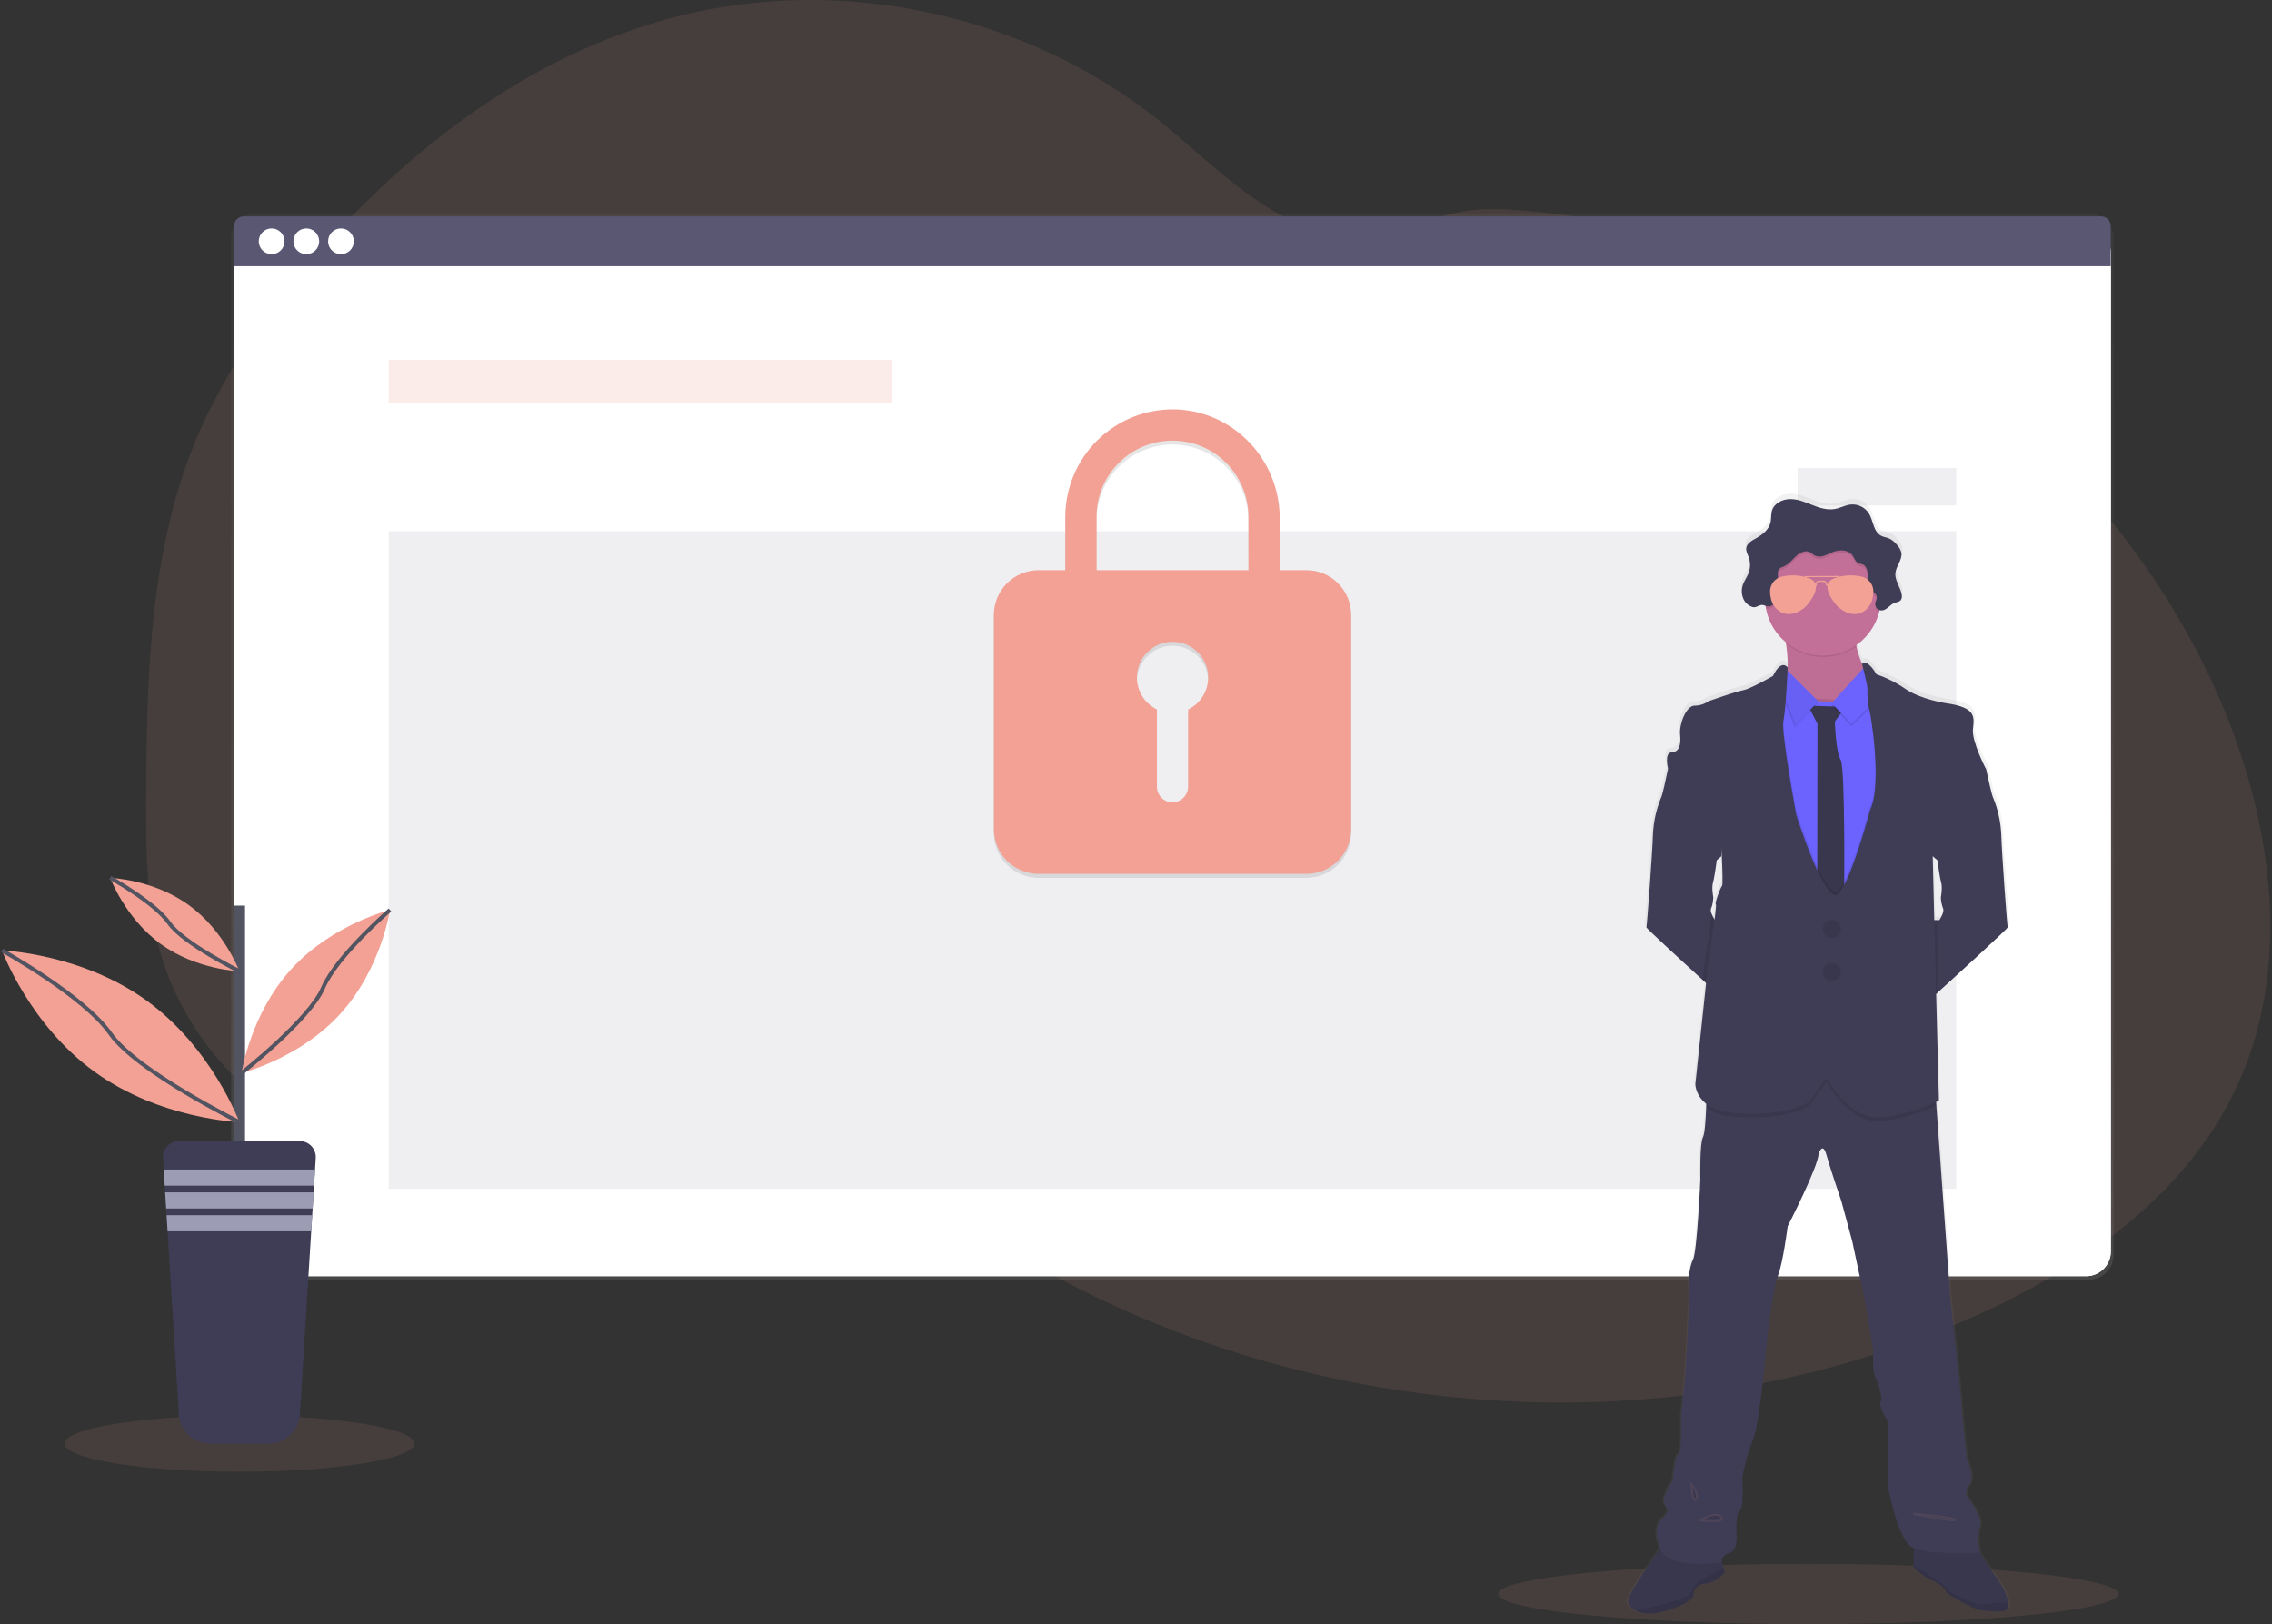<svg width="1147" height="820" viewBox="0 0 1147 820" fill="none" xmlns="http://www.w3.org/2000/svg">
<rect x="0" y="0" width="1147" height="820" fill="#333333" stroke="none"/>
<g id="security">
<path id="Vector" opacity="0.1" d="M1127.99 551.217C1101.42 606.027 1047.47 642.677 991.559 666.847C916.289 699.397 833.399 712.307 751.649 706.847C737.323 705.894 723.039 704.37 708.799 702.277C659.343 695.062 611.127 681.021 565.529 660.557C552.369 654.63 539.476 648.16 526.849 641.147C505.76 629.458 485.552 616.242 466.389 601.607C461.569 597.927 456.816 594.154 452.129 590.287C448.879 587.607 445.659 584.867 442.389 582.207C435.489 576.597 428.389 571.267 420.469 567.277C418.08 566.072 415.63 564.991 413.129 564.037C388.049 554.497 359.129 558.097 333.019 565.537C313.159 571.197 293.799 578.947 273.959 584.477C265.134 587.012 256.142 588.923 247.049 590.197C226.748 592.767 206.132 590.956 186.589 584.887L184.919 584.367C182.119 583.487 179.343 582.524 176.589 581.477L174.919 580.837C172.253 579.81 169.643 578.707 167.089 577.527L165.419 576.767C162.753 575.527 160.143 574.217 157.589 572.837C156.669 572.357 155.759 571.837 154.859 571.347C140.332 563.233 127.127 552.952 115.699 540.857C115.369 540.527 115.059 540.187 114.699 539.857C113.109 538.137 111.549 536.387 110.039 534.597C109.479 533.937 108.919 533.277 108.369 532.597C106.576 530.41 104.846 528.174 103.179 525.887C102.929 525.557 102.689 525.217 102.449 524.887C95.621 515.44 89.96 505.203 85.589 494.397C85.449 494.067 85.319 493.727 85.199 493.397C83.866 489.964 82.649 486.474 81.549 482.927C81.099 481.447 80.669 479.927 80.289 478.447C80.159 478.007 80.039 477.557 79.929 477.117C74.409 455.387 73.779 432.797 73.779 410.337C73.779 407.717 73.779 405.1 73.779 402.487C73.939 366.157 74.499 329.207 79.859 293.377C79.859 293.127 79.929 292.877 79.969 292.637C81.763 280.575 84.203 268.618 87.279 256.817C90.499 244.435 94.613 232.303 99.589 220.517C111.919 191.517 129.849 165.127 149.759 140.667C199.909 79.117 265.679 27.447 342.659 8.107C425.609 -12.723 517.799 7.237 584.709 60.507C605.109 76.747 623.439 95.977 646.349 108.427C666.349 119.267 689.759 123.757 711.179 115.227C728.879 108.177 740.399 104.677 760.279 105.747C801.435 108.075 842.008 116.573 880.639 130.957C882.199 131.527 883.759 132.117 885.309 132.707C986.019 171.237 1072.59 247.787 1117.59 346.157C1118.78 348.757 1119.94 351.377 1121.06 354.017C1147.89 416.687 1157.59 490.137 1127.99 551.217Z" fill="#F2A194"/>
<path id="Vector_2" opacity="0.1" d="M120.859 742.987C169.615 742.987 209.139 736.638 209.139 728.807C209.139 720.976 169.615 714.627 120.859 714.627C72.103 714.627 32.579 720.976 32.579 728.807C32.579 736.638 72.103 742.987 120.859 742.987Z" fill="#F2A194"/>
<path id="Vector_3" opacity="0.1" d="M912.82 819.907C999.269 819.907 1069.35 813.102 1069.35 804.707C1069.35 796.312 999.269 789.507 912.82 789.507C826.371 789.507 756.29 796.312 756.29 804.707C756.29 813.102 826.371 819.907 912.82 819.907Z" fill="#F2A194"/>
<path id="Vector_4" d="M1054.54 107.747H129.189C122.291 107.747 116.699 113.339 116.699 120.237V633.587C116.699 640.485 122.291 646.077 129.189 646.077H1054.54C1061.44 646.077 1067.03 640.485 1067.03 633.587V120.237C1067.03 113.339 1061.44 107.747 1054.54 107.747Z" fill="url(#paint0_linear)"/>
<path id="Vector_5" d="M1053.14 115.317H130.7C123.802 115.317 118.21 120.909 118.21 127.807V631.797C118.21 638.695 123.802 644.287 130.7 644.287H1053.14C1060.04 644.287 1065.63 638.695 1065.63 631.797V127.807C1065.63 120.909 1060.04 115.317 1053.14 115.317Z" fill="white"/>
<path id="Vector_6" d="M1053.14 115.317H130.7C123.802 115.317 118.21 120.909 118.21 127.807V631.797C118.21 638.695 123.802 644.287 130.7 644.287H1053.14C1060.04 644.287 1065.63 638.695 1065.63 631.797V127.807C1065.63 120.909 1060.04 115.317 1053.14 115.317Z" fill="white"/>
<path id="Vector_7" opacity="0.04" d="M1053.14 115.317H130.7C123.802 115.317 118.21 120.909 118.21 127.807V631.797C118.21 638.695 123.802 644.287 130.7 644.287H1053.14C1060.04 644.287 1065.63 638.695 1065.63 631.797V127.807C1065.63 120.909 1060.04 115.317 1053.14 115.317Z" fill="white"/>
<path id="Vector_8" d="M1060.82 109.247H123.02C121.744 109.247 120.521 109.754 119.619 110.656C118.717 111.558 118.21 112.781 118.21 114.057V134.387H1065.59V114.057C1065.59 112.788 1065.09 111.571 1064.2 110.67C1063.3 109.769 1062.09 109.258 1060.82 109.247Z" fill="#5A5773"/>
<g id="buttons">
<path id="Vector_9" d="M137.13 128.317C140.72 128.317 143.63 125.407 143.63 121.817C143.63 118.227 140.72 115.317 137.13 115.317C133.54 115.317 130.63 118.227 130.63 121.817C130.63 125.407 133.54 128.317 137.13 128.317Z" fill="white"/>
<path id="Vector_10" d="M154.63 128.317C158.22 128.317 161.13 125.407 161.13 121.817C161.13 118.227 158.22 115.317 154.63 115.317C151.04 115.317 148.13 118.227 148.13 121.817C148.13 125.407 151.04 128.317 154.63 128.317Z" fill="white"/>
<path id="Vector_11" d="M172.13 128.317C175.72 128.317 178.63 125.407 178.63 121.817C178.63 118.227 175.72 115.317 172.13 115.317C168.54 115.317 165.63 118.227 165.63 121.817C165.63 125.407 168.54 128.317 172.13 128.317Z" fill="white"/>
</g>
<path id="Vector_12" opacity="0.2" d="M450.489 181.667H196.239V203.247H450.489V181.667Z" fill="#F2A194"/>
<path id="Vector_13" opacity="0.1" d="M987.599 268.197H196.239V600.157H987.599V268.197Z" fill="#5A5773"/>
<path id="Vector_14" opacity="0.1" d="M659.589 289.847H646.039V263.527C646.039 233.827 622.359 209.137 592.659 208.687C585.498 208.612 578.392 209.955 571.751 212.638C565.111 215.322 559.067 219.293 553.969 224.323C548.87 229.352 544.817 235.342 542.044 241.945C539.27 248.548 537.831 255.635 537.809 262.797V289.847H524.289C518.314 289.866 512.589 292.247 508.364 296.472C504.139 300.697 501.758 306.422 501.739 312.397V420.617C501.758 426.592 504.139 432.317 508.364 436.542C512.589 440.767 518.314 443.149 524.289 443.167H659.589C665.563 443.149 671.287 440.767 675.511 436.541C679.734 432.316 682.113 426.591 682.129 420.617V312.397C682.113 306.423 679.734 300.698 675.511 296.473C671.287 292.248 665.563 289.866 659.589 289.847ZM599.839 360.197V398.957C599.852 401.009 599.085 402.99 597.692 404.498C596.3 406.005 594.386 406.927 592.339 407.077C591.271 407.127 590.203 406.96 589.201 406.585C588.199 406.211 587.283 405.637 586.509 404.899C585.735 404.16 585.119 403.272 584.698 402.289C584.277 401.306 584.059 400.247 584.059 399.177V360.177C580.401 358.393 577.455 355.422 575.703 351.748C573.951 348.075 573.495 343.916 574.41 339.95C575.326 335.984 577.559 332.445 580.744 329.912C583.929 327.378 587.879 325.998 591.949 325.998C596.019 325.998 599.969 327.378 603.155 329.912C606.34 332.445 608.572 335.984 609.488 339.95C610.403 343.916 609.948 348.075 608.195 351.748C606.443 355.422 603.498 358.393 599.839 360.177V360.197ZM630.279 289.847H553.589V262.797C553.589 252.631 557.628 242.882 564.816 235.694C572.004 228.505 581.754 224.467 591.919 224.467C602.085 224.467 611.834 228.505 619.023 235.694C626.211 242.882 630.249 252.631 630.249 262.797L630.279 289.847Z" fill="black"/>
<path id="Vector_15" d="M659.589 287.847H646.039V261.527C646.039 231.827 622.359 207.137 592.659 206.687C585.498 206.612 578.392 207.955 571.751 210.638C565.111 213.322 559.067 217.293 553.969 222.323C548.87 227.352 544.817 233.342 542.044 239.945C539.27 246.548 537.831 253.635 537.809 260.797V287.847H524.289C518.314 287.866 512.589 290.247 508.364 294.472C504.139 298.697 501.758 304.422 501.739 310.397V418.617C501.758 424.592 504.139 430.317 508.364 434.542C512.589 438.767 518.314 441.149 524.289 441.167H659.589C665.563 441.149 671.287 438.767 675.511 434.541C679.734 430.316 682.113 424.591 682.129 418.617V310.397C682.113 304.423 679.734 298.698 675.511 294.473C671.287 290.248 665.563 287.866 659.589 287.847V287.847ZM599.839 358.197V396.957C599.852 399.009 599.085 400.99 597.692 402.498C596.3 404.005 594.386 404.927 592.339 405.077C591.271 405.127 590.203 404.96 589.201 404.585C588.199 404.211 587.283 403.637 586.509 402.899C585.735 402.16 585.119 401.272 584.698 400.289C584.277 399.306 584.059 398.247 584.059 397.177V358.177C580.401 356.393 577.455 353.422 575.703 349.748C573.951 346.075 573.495 341.916 574.41 337.95C575.326 333.984 577.559 330.445 580.744 327.912C583.929 325.378 587.879 323.998 591.949 323.998C596.019 323.998 599.969 325.378 603.155 327.912C606.34 330.445 608.572 333.984 609.488 337.95C610.403 341.916 609.948 346.075 608.195 349.748C606.443 353.422 603.498 356.393 599.839 358.177V358.197ZM630.279 287.847H553.589V260.797C553.589 250.631 557.628 240.882 564.816 233.694C572.004 226.505 581.754 222.467 591.919 222.467C602.085 222.467 611.834 226.505 619.023 233.694C626.211 240.882 630.249 250.631 630.249 260.797L630.279 287.847Z" fill="#F2A194"/>
<path id="Vector_16" opacity="0.1" d="M987.6 236.247H907.5V255.157H987.6V236.247Z" fill="#5A5773"/>
<path id="Vector_17" d="M1014.86 809.287C1014.33 806.636 1013.43 804.074 1012.18 801.677L1000.18 783.757H1000.25C1000.25 783.757 998.36 774.757 1000.25 770.337C1002.14 765.917 993.51 755.047 993.51 755.047C993.51 755.047 992.46 752.317 995.2 748.957C997.94 745.597 993.51 735.757 993.51 735.757C993.51 735.757 991.41 715.207 991.2 712.067C990.99 708.927 989.3 691.527 989.3 691.527L985.3 654.637L978.18 556.867L978.05 555.037C978.93 554.607 979.4 554.337 979.4 554.337L977.98 500.277L979.21 499.167C989.95 489.447 1014.72 466.947 1014.47 466.457C1014.22 465.967 1011.47 428.887 1011.15 419.607C1010.87 413.012 1009.43 406.519 1006.89 400.427C1006.27 399.197 1004.48 391.087 1003.74 387.657C1003.54 386.717 1003.41 386.127 1003.41 386.127C1003.41 386.127 996.15 372.287 996.78 365.997C997.41 359.707 998.67 354.997 983.19 352.797C983.19 352.797 970.19 350.857 962.45 345.567C957.872 342.399 952.869 339.894 947.59 338.127C947.59 338.127 943.25 330.127 940.23 332.837C938.951 329.983 937.995 326.994 937.38 323.927L937.29 323.367C943.023 319.37 947.148 313.465 948.93 306.707C949.03 306.327 949.11 305.937 949.2 305.557C949.5 305.659 949.813 305.716 950.13 305.727C952.76 305.727 954.38 302.797 956.84 301.867C957.84 301.477 959.07 301.417 959.84 300.627C960.094 300.323 960.283 299.97 960.396 299.59C960.51 299.21 960.545 298.811 960.5 298.417C960.525 298.145 960.525 297.87 960.5 297.597C960.505 297.501 960.505 297.404 960.5 297.307V297.407C959.83 293.767 957.01 290.537 957.32 286.837C957.62 283.357 960.68 280.297 960.43 276.907C960.426 276.639 960.403 276.372 960.36 276.107V276.227C959.987 274.904 959.301 273.69 958.36 272.687C957.283 271.221 955.87 270.034 954.24 269.227C952.85 268.617 951.24 268.477 949.94 267.747C946.12 265.667 946.13 260.247 943.86 256.547C942.887 255.003 941.507 253.757 939.871 252.947C938.235 252.137 936.408 251.794 934.59 251.957C931.75 252.237 929.18 253.747 926.37 254.237C922.53 254.917 918.62 253.667 914.98 252.237C911.34 250.807 907.65 249.237 903.74 249.237C899.83 249.237 895.6 251.237 894.42 254.927C893.79 256.927 894.1 259.077 893.62 261.107C892.76 264.687 889.62 267.247 886.37 269.027C884.37 270.137 881.99 271.407 881.37 273.507C881.37 273.447 881.37 273.397 881.37 273.347C881.325 273.515 881.292 273.685 881.27 273.857C881.25 274.08 881.25 274.304 881.27 274.527C881.27 275.967 882.03 277.337 882.54 278.707C883.49 281.314 883.469 284.175 882.48 286.767C881.74 288.667 880.48 290.337 879.76 292.227C879.421 293.108 879.199 294.029 879.1 294.967V294.807C879.075 295.234 879.075 295.661 879.1 296.087C879.087 297.548 879.431 298.989 880.1 300.287C880.559 301.184 881.192 301.979 881.963 302.627C882.735 303.274 883.628 303.761 884.59 304.057C886.59 304.517 887.84 302.557 889.95 303.057C890.327 303.148 890.698 303.265 891.06 303.407C891.13 303.857 891.2 304.307 891.28 304.747C892.556 311.477 896.142 317.551 901.42 321.917C901.42 322.157 901.5 322.397 901.53 322.647C902.169 326.634 902.446 330.671 902.36 334.707C902.36 334.707 899.21 330.097 894.89 338.997C894.89 338.997 883.62 345.497 879.73 346.237C875.84 346.977 862.03 351.787 862.03 351.787C859.947 353.294 857.441 354.102 854.87 354.097C850.56 354.097 846.98 363.527 847.5 368.657C848.02 373.787 847.19 377.567 843.18 377.777C839.17 377.987 841.36 386.117 841.39 386.257L841.02 388.007C840.24 391.587 838.54 399.267 837.94 400.467C835.397 406.559 833.952 413.052 833.67 419.647C833.36 428.927 830.67 465.867 830.36 466.497C830.15 466.907 847.12 482.417 859.05 493.257L860.78 494.817L855.29 546.097C855.45 548.073 856.037 549.991 857.011 551.717C857.985 553.444 859.322 554.938 860.93 556.097C860.93 556.697 860.93 557.307 860.87 557.937C860.63 563.937 860.15 571.197 859.19 573.097C857.51 576.457 857.93 594.477 857.93 594.477C857.93 594.477 856.24 631.157 854.14 635.147C852.04 639.137 851.61 647.507 852.24 649.147C852.87 650.787 850.13 694.837 850.13 694.837L848.03 714.547C848.03 714.547 848.66 733.407 846.76 733.827C844.86 734.247 843.81 747.247 843.81 747.247C843.81 747.247 837.08 756.467 840.02 759.817C842.96 763.167 839.59 764.647 839.28 765.477C838.97 766.307 832.86 769.477 837.28 781.197C837.32 781.313 837.367 781.427 837.42 781.537C833.28 787.287 820.16 805.837 820.96 808.657C821.55 810.451 822.802 811.953 824.46 812.857C827.55 814.707 832.85 815.567 841.28 812.857C855.28 808.347 854.28 805.097 854.28 805.097C854.352 803.578 855.003 802.144 856.101 801.091C857.199 800.038 858.659 799.446 860.18 799.437C865.97 799.017 870.29 793.677 870.29 793.677L869.61 791.147L868.68 787.647C868.79 786.647 869.5 784.897 872.68 783.927C877.53 782.457 876.26 773.237 876.26 773.237C876.26 773.237 875.84 763.597 877.94 762.337C880.04 761.077 879.21 745.147 879.21 745.147C879.21 745.147 881.53 733.617 884.89 725.857C888.25 718.097 892.27 671.997 892.27 671.997C892.27 671.997 895 649.357 897.53 642.857C900.06 636.357 902.38 618.127 902.38 618.127C902.38 618.127 917.97 587.937 918.17 581.227C918.17 581.227 920.17 574.937 922.17 581.857C924.17 588.777 929.79 605.337 929.79 605.337L935.26 625.667L941.79 656.057L946.01 681.637C946.01 681.637 945.37 691.277 947.01 694.637C948.65 697.997 951.01 705.737 949.75 707.207C948.49 708.677 952.27 715.597 953.33 717.057C954.39 718.517 953.33 749.547 953.33 749.547C953.33 749.547 958.17 775.957 965.12 780.547C965.605 780.866 966.121 781.134 966.66 781.347C966.56 784.207 966.46 788.037 966.59 790.037C966.574 790.484 966.649 790.93 966.81 791.347C967.44 792.187 974.6 797.847 976.08 797.847C977.56 797.847 982.81 801.517 983.03 803.297C983.25 805.077 998.42 812.617 1000.57 812.837C1002.72 813.057 1013.14 814.927 1014.57 811.997C1014.92 811.14 1015.02 810.2 1014.86 809.287ZM977.59 431.567L978.67 432.497C978.67 432.497 979.78 441.147 980.57 443.737C981.36 446.327 980.41 451.367 980.41 451.367C980.483 453.248 980.857 455.105 981.52 456.867C982.46 458.757 979.62 462.867 979.62 462.867H977.09L976.3 430.487L977.59 431.567ZM902.36 334.887V334.697C902.34 334.757 902.33 334.827 902.33 334.887H902.36ZM863.51 459.537C863.121 458.7 863.063 457.745 863.35 456.867C863.575 456.393 863.752 455.897 863.88 455.387C864.191 454.074 864.385 452.735 864.46 451.387C864.461 451.371 864.461 451.354 864.46 451.337C864.37 450.857 863.56 446.217 864.31 443.757C865.06 441.297 866.2 432.517 866.2 432.517L866.92 431.907L868.59 430.457C868.59 430.457 868.59 429.917 868.71 429.027C869.06 436.627 869.34 445.027 868.89 445.447C868.05 446.277 864.99 454.447 865.73 454.767C865.97 454.877 865.64 458.147 865.08 462.547C864.451 461.603 863.925 460.594 863.51 459.537V459.537Z" fill="url(#paint1_linear)"/>
<path id="Vector_18" d="M944.109 342.877V355.317L918.589 368.147C918.589 368.147 893.249 352.817 899.499 346.717C903.499 342.857 902.729 332.257 901.649 324.967C901.019 320.727 900.289 317.617 900.289 317.617C900.289 317.617 945.809 304.617 938.929 314.487C936.629 317.787 936.449 322.057 937.219 326.287C938.779 334.677 944.109 342.877 944.109 342.877Z" fill="#BE6D94"/>
<path id="Vector_19" d="M874.2 464.527L870.91 505.047C870.91 505.047 865.98 500.577 859.6 494.757C847.77 483.967 830.97 468.537 831.17 468.127C831.48 467.497 834.17 430.737 834.46 421.497C834.733 414.938 836.162 408.479 838.68 402.417C839.28 401.217 840.97 393.577 841.68 390.007C841.92 388.897 842.07 388.177 842.07 388.177L847.59 385.957C847.59 385.957 870.59 411.617 870.59 412.087C870.59 412.557 869.02 432.267 869.02 432.267L867.39 433.687L866.68 434.297C866.68 434.297 865.58 442.907 864.8 445.487C864.02 448.067 864.86 452.547 864.95 453.027C864.876 454.374 864.685 455.713 864.38 457.027C864.249 457.532 864.072 458.025 863.85 458.497C863.568 459.372 863.625 460.322 864.01 461.157C864.454 462.316 865.031 463.42 865.73 464.447L874.2 464.527Z" fill="#3F3D56"/>
<path id="Vector_20" d="M1013.59 468.127C1013.83 468.617 989.3 491.007 978.67 500.677L973.85 505.047L970.59 464.527H979.04C979.04 464.527 981.86 460.457 980.92 458.577C980.265 456.824 979.896 454.977 979.83 453.107C979.83 453.107 980.76 448.107 979.98 445.517C979.2 442.927 978.1 434.327 978.1 434.327L977.03 433.407L975.76 432.297C975.76 432.297 974.19 412.587 974.19 412.117C974.19 411.647 997.19 385.987 997.19 385.987L1002.67 388.177C1002.67 388.177 1002.79 388.767 1002.99 389.707C1003.73 393.117 1005.5 401.187 1006.11 402.417C1008.63 408.48 1010.06 414.939 1010.33 421.497C1010.59 430.737 1013.27 467.497 1013.59 468.127Z" fill="#3F3D56"/>
<path id="Vector_21" d="M1013.69 812.067C1012.22 814.987 1001.9 813.067 999.769 812.907C997.639 812.747 982.599 805.177 982.389 803.407C982.179 801.637 976.969 797.987 975.509 797.987C974.049 797.987 966.959 792.347 966.329 791.517C966.17 791.103 966.098 790.66 966.119 790.217C965.899 786.787 966.329 777.957 966.329 777.957L996.579 779.627L1011.28 801.737C1012.52 804.122 1013.41 806.671 1013.94 809.307C1014.12 810.232 1014.03 811.189 1013.69 812.067V812.067Z" fill="#3F3D56"/>
<path id="Vector_22" opacity="0.1" d="M1013.69 812.067C1012.22 814.987 1001.9 813.067 999.769 812.907C997.639 812.747 982.599 805.177 982.389 803.407C982.179 801.637 976.969 797.987 975.509 797.987C974.049 797.987 966.959 792.347 966.329 791.517C966.17 791.103 966.098 790.66 966.119 790.217C965.899 786.787 966.329 777.957 966.329 777.957L996.579 779.627L1011.28 801.737C1012.52 804.122 1013.41 806.671 1013.94 809.307C1014.12 810.232 1014.03 811.189 1013.69 812.067V812.067Z" fill="black"/>
<path id="Vector_23" opacity="0.1" d="M1013.69 812.067C1012.22 814.987 1001.9 813.067 999.77 812.907C997.64 812.747 982.6 805.177 982.39 803.407C982.18 801.637 976.97 797.987 975.51 797.987C974.05 797.987 966.96 792.347 966.33 791.517C966.17 791.103 966.099 790.661 966.12 790.217L975.92 796.417C975.92 796.417 982.18 800.417 983.85 802.787C985.52 805.157 998.68 810.087 999.77 810.187C1000.58 810.267 1009.22 808.607 1013.94 809.307C1014.12 810.232 1014.03 811.189 1013.69 812.067V812.067Z" fill="black"/>
<path id="Vector_24" d="M870.689 793.817C870.689 793.817 866.409 799.137 860.689 799.547C859.18 799.558 857.732 800.149 856.646 801.196C855.559 802.244 854.916 803.669 854.849 805.177C854.849 805.177 855.849 808.417 842.019 812.907C833.669 815.597 828.419 814.747 825.359 812.907C823.717 812.001 822.478 810.508 821.889 808.727C820.949 805.397 839.409 780.047 839.409 780.047L856.209 779.047L868.209 784.467L870.049 791.337L870.689 793.817Z" fill="#3F3D56"/>
<path id="Vector_25" opacity="0.1" d="M870.689 793.817C870.689 793.817 866.409 799.137 860.689 799.547C859.18 799.558 857.732 800.149 856.646 801.196C855.559 802.244 854.916 803.669 854.849 805.177C854.849 805.177 855.849 808.417 842.019 812.907C833.669 815.597 828.419 814.747 825.359 812.907C823.717 812.001 822.478 810.508 821.889 808.727C820.949 805.397 839.409 780.047 839.409 780.047L856.209 779.047L868.209 784.467L870.049 791.337L870.689 793.817Z" fill="black"/>
<path id="Vector_26" opacity="0.1" d="M870.689 793.817C870.689 793.817 866.409 799.137 860.689 799.547C859.18 799.558 857.732 800.149 856.646 801.196C855.559 802.244 854.916 803.669 854.849 805.177C854.849 805.177 855.849 808.417 842.019 812.907C833.669 815.597 828.419 814.747 825.359 812.907C833.229 812.087 850.619 807.117 852.359 805.397C854.449 803.307 857.059 797.567 858.829 797.467C860.059 797.387 866.309 793.627 870.059 791.297L870.689 793.817Z" fill="black"/>
<path id="Vector_27" d="M999.499 770.557C997.619 774.937 999.499 783.907 999.499 783.907C999.499 783.907 971.499 785.367 964.659 780.777C957.819 776.187 952.979 749.897 952.979 749.897C952.979 749.897 953.979 719.027 952.979 717.567C951.979 716.107 948.179 709.227 949.429 707.767C950.679 706.307 948.429 698.587 946.719 695.247C945.009 691.907 945.719 682.317 945.719 682.317L941.539 656.857L935.079 626.617L929.589 606.377C929.589 606.377 923.959 589.897 922.049 583.017C920.139 576.137 918.119 582.387 918.119 582.387C917.919 589.067 902.479 619.107 902.479 619.107C902.479 619.107 900.179 637.257 897.679 643.717C895.179 650.177 892.459 672.717 892.459 672.717C892.459 672.717 888.459 718.607 885.159 726.327C881.859 734.047 879.589 745.517 879.589 745.517C879.589 745.517 880.429 761.377 878.339 762.627C876.249 763.877 876.589 773.477 876.589 773.477C876.589 773.477 877.839 782.647 873.039 784.117C868.239 785.587 869.039 788.707 869.039 788.707C869.039 788.707 842.339 793.087 837.959 781.397C833.579 769.707 839.629 766.597 839.959 765.757C840.289 764.917 843.619 763.467 840.699 760.117C837.779 756.767 844.449 747.607 844.449 747.607C844.449 747.607 845.499 734.677 847.369 734.257C849.239 733.837 848.629 715.067 848.629 715.067L850.709 695.457C850.709 695.457 853.429 651.647 852.799 649.977C852.169 648.307 852.589 639.977 854.679 635.977C856.769 631.977 858.429 595.497 858.429 595.497C858.429 595.497 858.009 577.567 859.679 574.227C860.679 572.337 861.099 565.067 861.339 559.137C861.519 554.607 861.559 550.857 861.559 550.857L884.919 542.097L914.919 532.507L940.159 544.607L977.089 551.697L977.549 558.067L984.599 655.377L988.599 692.087C988.599 692.087 990.269 709.397 990.479 712.527C990.689 715.657 992.769 736.107 992.769 736.107C992.769 736.107 997.149 745.907 994.439 749.247C991.729 752.587 992.769 755.247 992.769 755.247C992.769 755.247 1001.38 766.177 999.499 770.557Z" fill="#3F3D56"/>
<path id="Vector_28" opacity="0.1" d="M938.95 314.487C936.65 317.787 936.47 322.057 937.24 326.287C931.984 329.995 925.657 331.873 919.23 331.632C912.803 331.392 906.633 329.047 901.67 324.957V324.957C901.04 320.717 900.31 317.607 900.31 317.607C900.31 317.607 945.83 304.627 938.95 314.487Z" fill="black"/>
<path id="Vector_29" d="M949.589 301.727C949.589 307.522 947.871 313.187 944.651 318.005C941.432 322.824 936.856 326.579 931.502 328.797C926.148 331.014 920.257 331.595 914.573 330.464C908.889 329.334 903.669 326.543 899.571 322.445C895.473 318.348 892.683 313.127 891.552 307.443C890.422 301.76 891.002 295.868 893.22 290.514C895.437 285.161 899.193 280.585 904.011 277.365C908.829 274.145 914.494 272.427 920.289 272.427C924.142 272.409 927.961 273.154 931.524 274.62C935.087 276.086 938.324 278.243 941.049 280.968C943.773 283.692 945.931 286.929 947.397 290.493C948.863 294.056 949.608 297.874 949.589 301.727Z" fill="#C37098"/>
<path id="Vector_30" opacity="0.1" d="M955.689 350.417L946.089 521.367L893.939 510.417L883.609 441.887L893.839 349.887L901.539 350.877L915.119 352.607L928.569 353.437L943.149 351.817L955.689 350.417Z" fill="black"/>
<path id="Vector_31" d="M955.689 351.667L946.089 522.617L893.939 511.667L883.609 443.137L893.839 351.147L901.539 352.127L915.119 353.857L928.569 354.687L943.149 353.067L955.689 351.667Z" fill="#6C63FF"/>
<path id="Vector_32" d="M912.819 356.257L931.599 356.887L926.319 364.277C926.319 364.277 926.689 379.207 929.199 383.487C931.709 387.767 930.969 453.887 930.969 453.887L925.969 463.377L917.419 452.737L917.529 365.437L912.819 356.257Z" fill="#3F3D56"/>
<path id="Vector_33" opacity="0.1" d="M912.819 356.257L931.599 356.887L926.319 364.277C926.319 364.277 926.689 379.207 929.199 383.487C931.709 387.767 930.969 453.887 930.969 453.887L925.969 463.377L917.419 452.737L917.529 365.437L912.819 356.257Z" fill="black"/>
<path id="Vector_34" opacity="0.1" d="M942.23 336.857L924.71 356.257L934.72 366.687L951.31 350.517L942.23 336.857Z" fill="black"/>
<path id="Vector_35" d="M942.23 335.607L924.71 355.007L934.72 365.437L951.31 349.267L942.23 335.607Z" fill="#6C63FF"/>
<path id="Vector_36" opacity="0.1" d="M917.309 355.317L899.569 337.587L897.899 346.867L906.039 367.207L917.309 355.317Z" fill="black"/>
<path id="Vector_37" d="M917.929 354.067L900.199 336.337L898.529 345.617L906.669 365.957L917.929 354.067Z" fill="#685FF4"/>
<path id="Vector_38" opacity="0.1" d="M977.64 558.097C969.125 562.154 960.005 564.792 950.64 565.907C933.43 568.097 922.17 546.197 922.17 546.197L915.6 554.747C913.51 563.827 881.7 566.117 868.77 562.677C866.087 562.014 863.564 560.821 861.35 559.167C861.53 554.637 861.57 550.887 861.57 550.887L884.93 542.127L914.93 532.537L940.17 544.637L977.1 551.727L977.64 558.097Z" fill="black"/>
<path id="Vector_39" opacity="0.1" d="M955.69 351.677L946.1 522.617L893.94 511.667L883.59 443.147L893.81 351.147L901.51 352.147C901.313 355.498 900.936 358.836 900.38 362.147C899.13 367.997 906.85 409.507 906.85 409.507C906.85 409.507 921.52 456.057 928.12 449.347C934.72 442.637 944.12 407.207 944.12 407.207C950.49 394.067 944.23 357.207 943.76 356.467C943.432 355.377 943.231 354.253 943.16 353.117L955.69 351.677Z" fill="black"/>
<path id="Vector_40" opacity="0.1" d="M978.22 483.957L978.66 500.707L973.84 505.077L970.59 464.527H977.79L978.22 483.957Z" fill="black"/>
<path id="Vector_41" opacity="0.1" d="M864.959 453.057C864.886 454.404 864.695 455.743 864.389 457.057C864.389 456.687 864.389 456.477 864.309 456.447C864.009 456.367 864.369 454.837 864.959 453.057Z" fill="black"/>
<path id="Vector_42" opacity="0.1" d="M874.2 464.527L870.91 505.047C870.91 505.047 865.98 500.577 859.6 494.757L860.36 487.577C860.36 487.577 863.05 469.937 864.03 461.237C864.474 462.397 865.051 463.501 865.75 464.527H874.2Z" fill="black"/>
<path id="Vector_43" d="M902.49 336.957C902.49 336.957 899.37 332.367 895.09 341.227C895.09 341.227 883.93 347.697 880.09 348.427C876.25 349.157 862.59 353.957 862.59 353.957C860.527 355.448 858.045 356.25 855.5 356.247C851.22 356.247 847.67 365.637 848.19 370.747C848.71 375.857 847.88 379.617 843.92 379.827C839.96 380.037 842.14 388.267 842.14 388.267L868.53 418.517C868.53 418.517 870.2 446.367 869.37 447.207C868.54 448.047 865.51 456.207 866.24 456.487C866.97 456.767 862.24 487.567 862.24 487.567L855.88 547.337C855.88 547.337 855.88 557.337 868.82 560.787C881.76 564.237 913.59 561.957 915.64 552.877L922.21 544.317C922.21 544.317 933.47 566.227 950.68 564.037C967.89 561.847 978.85 555.587 978.85 555.587L976.97 483.957L975.72 432.327L1002.59 388.177C1002.59 388.177 995.39 374.407 996.02 368.177C996.65 361.947 997.89 357.227 982.56 355.037C982.56 355.037 969.63 353.107 962.01 347.837C957.481 344.693 952.533 342.202 947.31 340.437C947.31 340.437 943.01 332.437 940.02 335.177C940.02 335.177 943.02 346.487 942.77 348.177C942.52 349.867 943.24 357.507 943.71 358.297C944.18 359.087 950.44 395.897 944.07 409.037C944.07 409.037 934.72 444.467 928.07 451.177C921.42 457.887 906.8 411.337 906.8 411.337C906.8 411.337 899.08 369.817 900.33 363.977C901.58 358.137 902.49 336.957 902.49 336.957Z" fill="#3F3D56"/>
<path id="Vector_44" d="M924.81 473.707C927.345 473.707 929.4 471.652 929.4 469.117C929.4 466.582 927.345 464.527 924.81 464.527C922.275 464.527 920.22 466.582 920.22 469.117C920.22 471.652 922.275 473.707 924.81 473.707Z" fill="#3F3D56"/>
<path id="Vector_45" d="M924.81 495.347C927.345 495.347 929.4 493.292 929.4 490.757C929.4 488.222 927.345 486.167 924.81 486.167C922.275 486.167 920.22 488.222 920.22 490.757C920.22 493.292 922.275 495.347 924.81 495.347Z" fill="#3F3D56"/>
<path id="Vector_46" opacity="0.1" d="M924.81 473.707C927.345 473.707 929.4 471.652 929.4 469.117C929.4 466.582 927.345 464.527 924.81 464.527C922.275 464.527 920.22 466.582 920.22 469.117C920.22 471.652 922.275 473.707 924.81 473.707Z" fill="black"/>
<path id="Vector_47" opacity="0.1" d="M924.81 495.347C927.345 495.347 929.4 493.292 929.4 490.757C929.4 488.222 927.345 486.167 924.81 486.167C922.275 486.167 920.22 488.222 920.22 490.757C920.22 493.292 922.275 495.347 924.81 495.347Z" fill="black"/>
<path id="Vector_48" opacity="0.1" d="M966.06 764.297C966.06 764.297 984.9 765.757 986.77 767.217C988.64 768.677 966.06 764.297 966.06 764.297Z" fill="black" stroke="#F2A194" stroke-miterlimit="10"/>
<path id="Vector_49" opacity="0.1" d="M853.89 749.487C853.89 749.487 857.89 754.487 856.19 756.787C854.49 759.087 853.89 749.487 853.89 749.487Z" fill="black" stroke="#F2A194" stroke-miterlimit="10"/>
<path id="Vector_50" opacity="0.1" d="M858.689 767.517C858.689 767.517 865.989 762.717 868.909 765.907C871.829 769.097 858.689 767.517 858.689 767.517Z" fill="black" stroke="#F2A194" stroke-miterlimit="10"/>
<path id="Vector_51" opacity="0.1" d="M949.59 301.727C949.595 304.227 949.279 306.718 948.65 309.137C948.033 308.856 947.517 308.393 947.17 307.811C946.823 307.228 946.663 306.554 946.71 305.877C946.84 304.687 947.63 303.597 947.46 302.417C947.21 300.597 945.01 299.857 943.85 298.417C942.42 296.677 942.73 294.147 942.85 291.897C942.97 289.647 942.4 286.897 940.29 286.127C939.66 285.897 938.97 285.877 938.36 285.617C936.7 284.917 936.19 282.857 935.08 281.437C932.86 278.577 928.45 278.637 925.08 279.997C923.613 280.701 922.111 281.328 920.58 281.877C919.813 282.148 918.999 282.256 918.188 282.196C917.377 282.136 916.588 281.908 915.87 281.527C915.21 281.107 914.68 280.527 914 280.107C911.74 278.747 908.78 280.107 906.82 281.857C904.86 283.607 903.29 285.957 900.82 287.027C899.71 287.527 898.34 287.827 897.82 288.907C897.562 289.495 897.452 290.137 897.5 290.777C897.5 294.667 897.96 298.617 897.15 302.427C896.63 304.877 894.91 307.657 892.42 307.357C892.109 307.311 891.805 307.234 891.51 307.127C890.76 303.122 890.854 299.005 891.786 295.038C892.718 291.071 894.466 287.343 896.921 284.09C899.375 280.837 902.48 278.132 906.039 276.148C909.598 274.163 913.531 272.943 917.588 272.564C921.645 272.186 925.737 272.658 929.601 273.95C933.465 275.242 937.018 277.326 940.031 280.068C943.045 282.811 945.453 286.152 947.102 289.878C948.752 293.604 949.606 297.633 949.61 301.707L949.59 301.727Z" fill="black"/>
<path id="Vector_52" d="M890.199 305.467C890.949 305.637 891.659 306.027 892.429 306.127C894.919 306.427 896.639 303.647 897.159 301.197C897.969 297.387 897.549 293.437 897.519 289.547C897.463 288.908 897.57 288.264 897.829 287.677C898.399 286.597 899.769 286.297 900.829 285.797C903.249 284.717 904.829 282.417 906.829 280.627C908.829 278.837 911.739 277.517 913.999 278.877C914.669 279.277 915.209 279.877 915.869 280.297C916.591 280.672 917.382 280.897 918.193 280.957C919.005 281.017 919.82 280.912 920.589 280.647C922.139 280.187 923.589 279.377 925.079 278.767C928.419 277.407 932.839 277.357 935.079 280.197C936.189 281.627 936.699 283.677 938.359 284.377C938.969 284.637 939.659 284.667 940.289 284.897C942.399 285.687 942.939 288.417 942.849 290.667C942.759 292.917 942.459 295.447 943.849 297.187C945.009 298.607 947.209 299.347 947.459 301.187C947.619 302.367 946.839 303.467 946.709 304.647C946.679 305.086 946.737 305.526 946.879 305.942C947.02 306.358 947.243 306.742 947.534 307.071C947.825 307.401 948.179 307.669 948.575 307.86C948.97 308.052 949.4 308.163 949.839 308.187C952.439 308.187 954.049 305.277 956.479 304.347C957.479 303.957 958.689 303.897 959.479 303.107C959.773 302.727 959.98 302.288 960.087 301.82C960.194 301.352 960.198 300.867 960.099 300.397C959.609 296.567 956.539 293.237 956.869 289.397C957.179 285.717 960.589 282.507 959.869 278.887C959.502 277.552 958.816 276.327 957.869 275.317C956.797 273.864 955.4 272.683 953.789 271.867C952.399 271.267 950.789 271.127 949.519 270.397C945.739 268.327 945.749 262.927 943.519 259.247C942.562 257.726 941.205 256.498 939.596 255.697C937.988 254.897 936.19 254.554 934.399 254.707C931.589 254.987 929.039 256.477 926.259 256.977C922.449 257.657 918.589 256.407 914.979 254.977C911.369 253.547 907.719 251.977 903.849 251.977C899.979 251.977 895.789 253.977 894.609 257.637C893.989 259.637 894.299 261.777 893.819 263.787C892.979 267.357 889.819 269.897 886.639 271.667C884.449 272.887 881.819 274.287 881.559 276.777C881.389 278.357 882.259 279.777 882.809 281.307C883.745 283.895 883.723 286.733 882.749 289.307C882.019 291.197 880.799 292.857 880.059 294.737C879.534 296.013 879.286 297.386 879.33 298.765C879.375 300.144 879.712 301.498 880.319 302.737C880.785 303.641 881.431 304.439 882.217 305.084C883.003 305.729 883.912 306.206 884.889 306.487C886.859 306.957 888.099 305.007 890.199 305.467Z" fill="#3F3D56"/>
<g id="Group" opacity="0.1">
<path id="Vector_53" opacity="0.1" d="M897.16 299.017C896.64 301.467 894.91 304.247 892.42 303.947C891.65 303.847 890.949 303.457 890.189 303.287C888.099 302.827 886.86 304.787 884.89 304.287C883.911 304.007 883 303.529 882.213 302.884C881.425 302.24 880.778 301.441 880.309 300.537C879.786 299.519 879.47 298.408 879.379 297.267C879.18 299.038 879.504 300.828 880.309 302.417C880.778 303.321 881.425 304.12 882.213 304.764C883 305.409 883.911 305.887 884.89 306.167C886.89 306.627 888.099 304.667 890.189 305.167C890.921 305.422 891.666 305.639 892.42 305.817C894.91 306.127 896.64 303.347 897.16 300.897C897.569 298.733 897.731 296.528 897.64 294.327C897.63 295.902 897.469 297.473 897.16 299.017V299.017Z" fill="black"/>
<path id="Vector_54" opacity="0.1" d="M883.46 283.957C883.587 282.319 883.362 280.672 882.8 279.127C882.347 278.1 881.963 277.045 881.65 275.967C881.607 276.135 881.573 276.306 881.55 276.477C881.38 278.047 882.26 279.477 882.8 281.007C883.149 281.957 883.371 282.949 883.46 283.957V283.957Z" fill="black"/>
<path id="Vector_55" opacity="0.1" d="M959.86 278.688C959.39 281.527 957.09 284.197 956.86 287.188C956.804 287.699 956.804 288.216 956.86 288.727C957.36 285.237 960.45 282.148 959.86 278.688Z" fill="black"/>
<path id="Vector_56" opacity="0.1" d="M960.03 299.787C959.945 300.205 959.748 300.592 959.46 300.907C958.72 301.697 957.46 301.757 956.46 302.147C954.03 303.077 952.46 306.017 949.82 305.987C949.144 305.949 948.495 305.707 947.96 305.293C947.424 304.878 947.027 304.312 946.82 303.667C946.759 303.884 946.712 304.104 946.68 304.327C946.651 304.765 946.71 305.204 946.852 305.619C946.995 306.034 947.218 306.417 947.509 306.745C947.8 307.073 948.153 307.34 948.548 307.531C948.943 307.722 949.372 307.833 949.81 307.857C952.42 307.857 954.02 304.947 956.45 304.027C957.45 303.637 958.67 303.577 959.45 302.787C959.743 302.407 959.951 301.968 960.058 301.5C960.165 301.032 960.169 300.547 960.07 300.077C960.06 299.957 960.04 299.877 960.03 299.787Z" fill="black"/>
<path id="Vector_57" opacity="0.1" d="M947.49 298.957C947.24 297.137 945.04 296.397 943.88 294.957C943.168 294.011 942.783 292.861 942.78 291.677C942.7 293.537 942.73 295.437 943.88 296.837C945.03 298.237 946.78 298.837 947.34 300.277C947.481 299.853 947.532 299.403 947.49 298.957V298.957Z" fill="black"/>
<path id="Vector_58" opacity="0.1" d="M942.84 288.487C942.92 286.237 942.38 283.487 940.27 282.717C939.65 282.487 938.96 282.457 938.35 282.207C936.69 281.507 936.17 279.447 935.07 278.027C932.84 275.177 928.43 275.227 925.07 276.587C923.57 277.197 922.14 278.007 920.58 278.467C919.813 278.738 918.999 278.846 918.188 278.786C917.378 278.726 916.588 278.498 915.87 278.117C915.21 277.697 914.67 277.117 914 276.697C911.73 275.337 908.77 276.697 906.82 278.447C904.87 280.197 903.29 282.537 900.82 283.617C899.7 284.117 898.34 284.417 897.76 285.497C897.505 286.086 897.399 286.728 897.45 287.367C897.45 287.757 897.45 288.147 897.45 288.537C897.463 288.134 897.562 287.739 897.74 287.377C898.32 286.297 899.68 285.997 900.8 285.497C903.22 284.417 904.8 282.117 906.8 280.327C908.8 278.537 911.71 277.217 913.98 278.577C914.65 278.977 915.19 279.577 915.85 279.987C916.567 280.37 917.357 280.599 918.168 280.66C918.979 280.72 919.794 280.61 920.56 280.337C922.088 279.793 923.587 279.169 925.05 278.467C928.4 277.107 932.81 277.047 935.05 279.897C936.15 281.317 936.67 283.377 938.33 284.077C938.94 284.337 939.63 284.367 940.25 284.597C941.96 285.237 942.64 287.157 942.79 289.057L942.84 288.487Z" fill="black"/>
</g>
<g id="Group_2" opacity="0.1">
<path id="Vector_59" opacity="0.1" d="M893.59 298.957C893.647 297.297 894.242 295.701 895.284 294.408C896.326 293.115 897.76 292.195 899.37 291.787C903.829 290.697 908.507 290.909 912.85 292.397C922.34 295.537 911.65 306.837 911.65 306.837C911.65 306.837 904.54 313.837 897.91 308.947C895.952 307.467 894.581 305.341 894.04 302.947C893.715 301.643 893.564 300.301 893.59 298.957V298.957Z" fill="black"/>
<path id="Vector_60" opacity="0.1" d="M945.76 298.957C945.702 297.296 945.106 295.699 944.062 294.405C943.018 293.112 941.582 292.193 939.97 291.787C935.514 290.699 930.839 290.911 926.5 292.397C917.01 295.537 927.7 306.837 927.7 306.837C927.7 306.837 934.8 313.837 941.44 308.947C943.398 307.467 944.769 305.341 945.31 302.947C945.635 301.643 945.786 300.301 945.76 298.957Z" fill="black"/>
<path id="Vector_61" opacity="0.1" d="M911.06 291.477V291.947H928.39V291.387L911.06 291.477Z" fill="black"/>
<path id="Vector_62" opacity="0.1" d="M916.589 296.487H917.139V294.897C917.139 294.897 918.899 293.527 921.819 294.897V296.317H922.819V295.387H922.329C922.329 295.387 922.529 293.457 919.269 293.767C919.269 293.767 916.649 293.517 916.709 295.177H916.109L916.589 296.487Z" fill="black"/>
</g>
<path id="Vector_63" d="M893.59 298.307C893.647 296.647 894.242 295.051 895.284 293.758C896.326 292.465 897.76 291.545 899.37 291.137C903.83 290.054 908.506 290.266 912.85 291.747C922.34 294.897 911.65 306.187 911.65 306.187C911.65 306.187 904.54 313.187 897.91 308.297C895.948 306.821 894.576 304.694 894.04 302.297C893.714 300.993 893.563 299.651 893.59 298.307V298.307Z" fill="#F2A194"/>
<path id="Vector_64" d="M945.76 298.307C945.702 296.646 945.106 295.048 944.062 293.755C943.018 292.462 941.582 291.543 939.97 291.137C935.513 290.054 930.84 290.266 926.5 291.747C917.01 294.897 927.7 306.187 927.7 306.187C927.7 306.187 934.8 313.187 941.44 308.297C943.402 306.82 944.774 304.693 945.31 302.297C945.636 300.993 945.787 299.651 945.76 298.307Z" fill="#F2A194"/>
<path id="Vector_65" d="M911.06 290.847V291.327H928.39V290.757L911.06 290.847Z" fill="#F2A194"/>
<path id="Vector_66" d="M916.589 295.857H917.139V294.267C917.139 294.267 918.899 292.907 921.819 294.267V295.697H922.819V294.757H922.329C922.329 294.757 922.529 292.837 919.269 293.137C919.269 293.137 916.649 292.897 916.709 294.547H916.109L916.589 295.857Z" fill="#F2A194"/>
<path id="Vector_67" d="M123.7 457.187H118.02V585.087H123.7V457.187Z" fill="#535461"/>
<path id="Vector_68" d="M159.399 584.697L159.039 590.457L158.539 598.587L158.329 601.977L157.829 610.117L157.609 613.507L157.109 621.637L151.379 714.107C151.135 718.086 149.382 721.823 146.477 724.554C143.573 727.286 139.736 728.807 135.749 728.807H105.969C101.983 728.807 98.147 727.285 95.245 724.554C92.342 721.822 90.591 718.086 90.349 714.107L84.589 621.637L84.089 613.507L83.879 610.117L83.389 601.957L83.179 598.567L82.679 590.437L82.319 584.677C82.251 583.571 82.41 582.464 82.786 581.422C83.162 580.38 83.748 579.427 84.507 578.62C85.266 577.813 86.182 577.17 87.199 576.731C88.216 576.292 89.311 576.066 90.419 576.067H151.309C152.418 576.066 153.515 576.293 154.533 576.733C155.551 577.173 156.468 577.818 157.226 578.627C157.984 579.436 158.569 580.392 158.942 581.437C159.316 582.481 159.472 583.59 159.399 584.697V584.697Z" fill="#3F3D56"/>
<path id="Vector_69" d="M159.04 590.457L158.54 598.587H83.17L82.67 590.457H159.04Z" fill="#9D9CB5"/>
<path id="Vector_70" d="M158.33 601.977L157.83 610.117H83.89L83.38 601.977H158.33Z" fill="#9D9CB5"/>
<path id="Vector_71" d="M157.61 613.507L157.11 621.637H84.61L84.1 613.507H157.61Z" fill="#9D9CB5"/>
<path id="Vector_72" d="M74 505.127C107.08 529.057 120.86 566.497 120.86 566.497C120.86 566.497 80.99 565.127 47.86 541.197C14.73 517.267 1 479.827 1 479.827C1 479.827 40.91 481.197 74 505.127Z" fill="#F2A194"/>
<path id="Vector_73" d="M1.05 479.827C1.05 479.827 42.43 502.827 55.7 521.827C68.97 540.827 120.86 566.507 120.86 566.507" stroke="#535461" stroke-width="2" stroke-miterlimit="10"/>
<path id="Vector_74" d="M95.349 456.957C113.349 469.957 120.859 490.357 120.859 490.357C120.859 490.357 99.159 489.617 81.149 476.587C63.139 463.557 55.649 443.187 55.649 443.187C55.649 443.187 77.349 443.877 95.349 456.957Z" fill="#F2A194"/>
<path id="Vector_75" d="M55.649 443.137C55.649 443.137 78.169 455.637 85.389 465.987C92.609 476.337 120.859 490.307 120.859 490.307" stroke="#535461" stroke-width="2" stroke-miterlimit="10"/>
<path id="Vector_76" d="M147.03 489.277C126.34 512.007 121.97 541.707 121.97 541.707C121.97 541.707 151.13 534.557 171.81 511.827C192.49 489.097 196.87 459.387 196.87 459.387C196.87 459.387 167.71 466.537 147.03 489.277Z" fill="#F2A194"/>
<path id="Vector_77" d="M196.87 459.387C196.87 459.387 169.93 482.687 163.08 498.747C156.23 514.807 121.97 541.747 121.97 541.747" stroke="#535461" stroke-width="2" stroke-miterlimit="10"/>
</g>
<defs>
<linearGradient id="paint0_linear" x1="591.859" y1="646.077" x2="591.859" y2="107.747" gradientUnits="userSpaceOnUse">
<stop stop-color="#808080" stop-opacity="0.25"/>
<stop offset="0.54" stop-color="#808080" stop-opacity="0.12"/>
<stop offset="1" stop-color="#808080" stop-opacity="0.1"/>
</linearGradient>
<linearGradient id="paint1_linear" x1="184034" y1="483433" x2="184034" y2="163798" gradientUnits="userSpaceOnUse">
<stop stop-color="#808080" stop-opacity="0.25"/>
<stop offset="0.54" stop-color="#808080" stop-opacity="0.12"/>
<stop offset="1" stop-color="#808080" stop-opacity="0.1"/>
</linearGradient>
</defs>
</svg>
